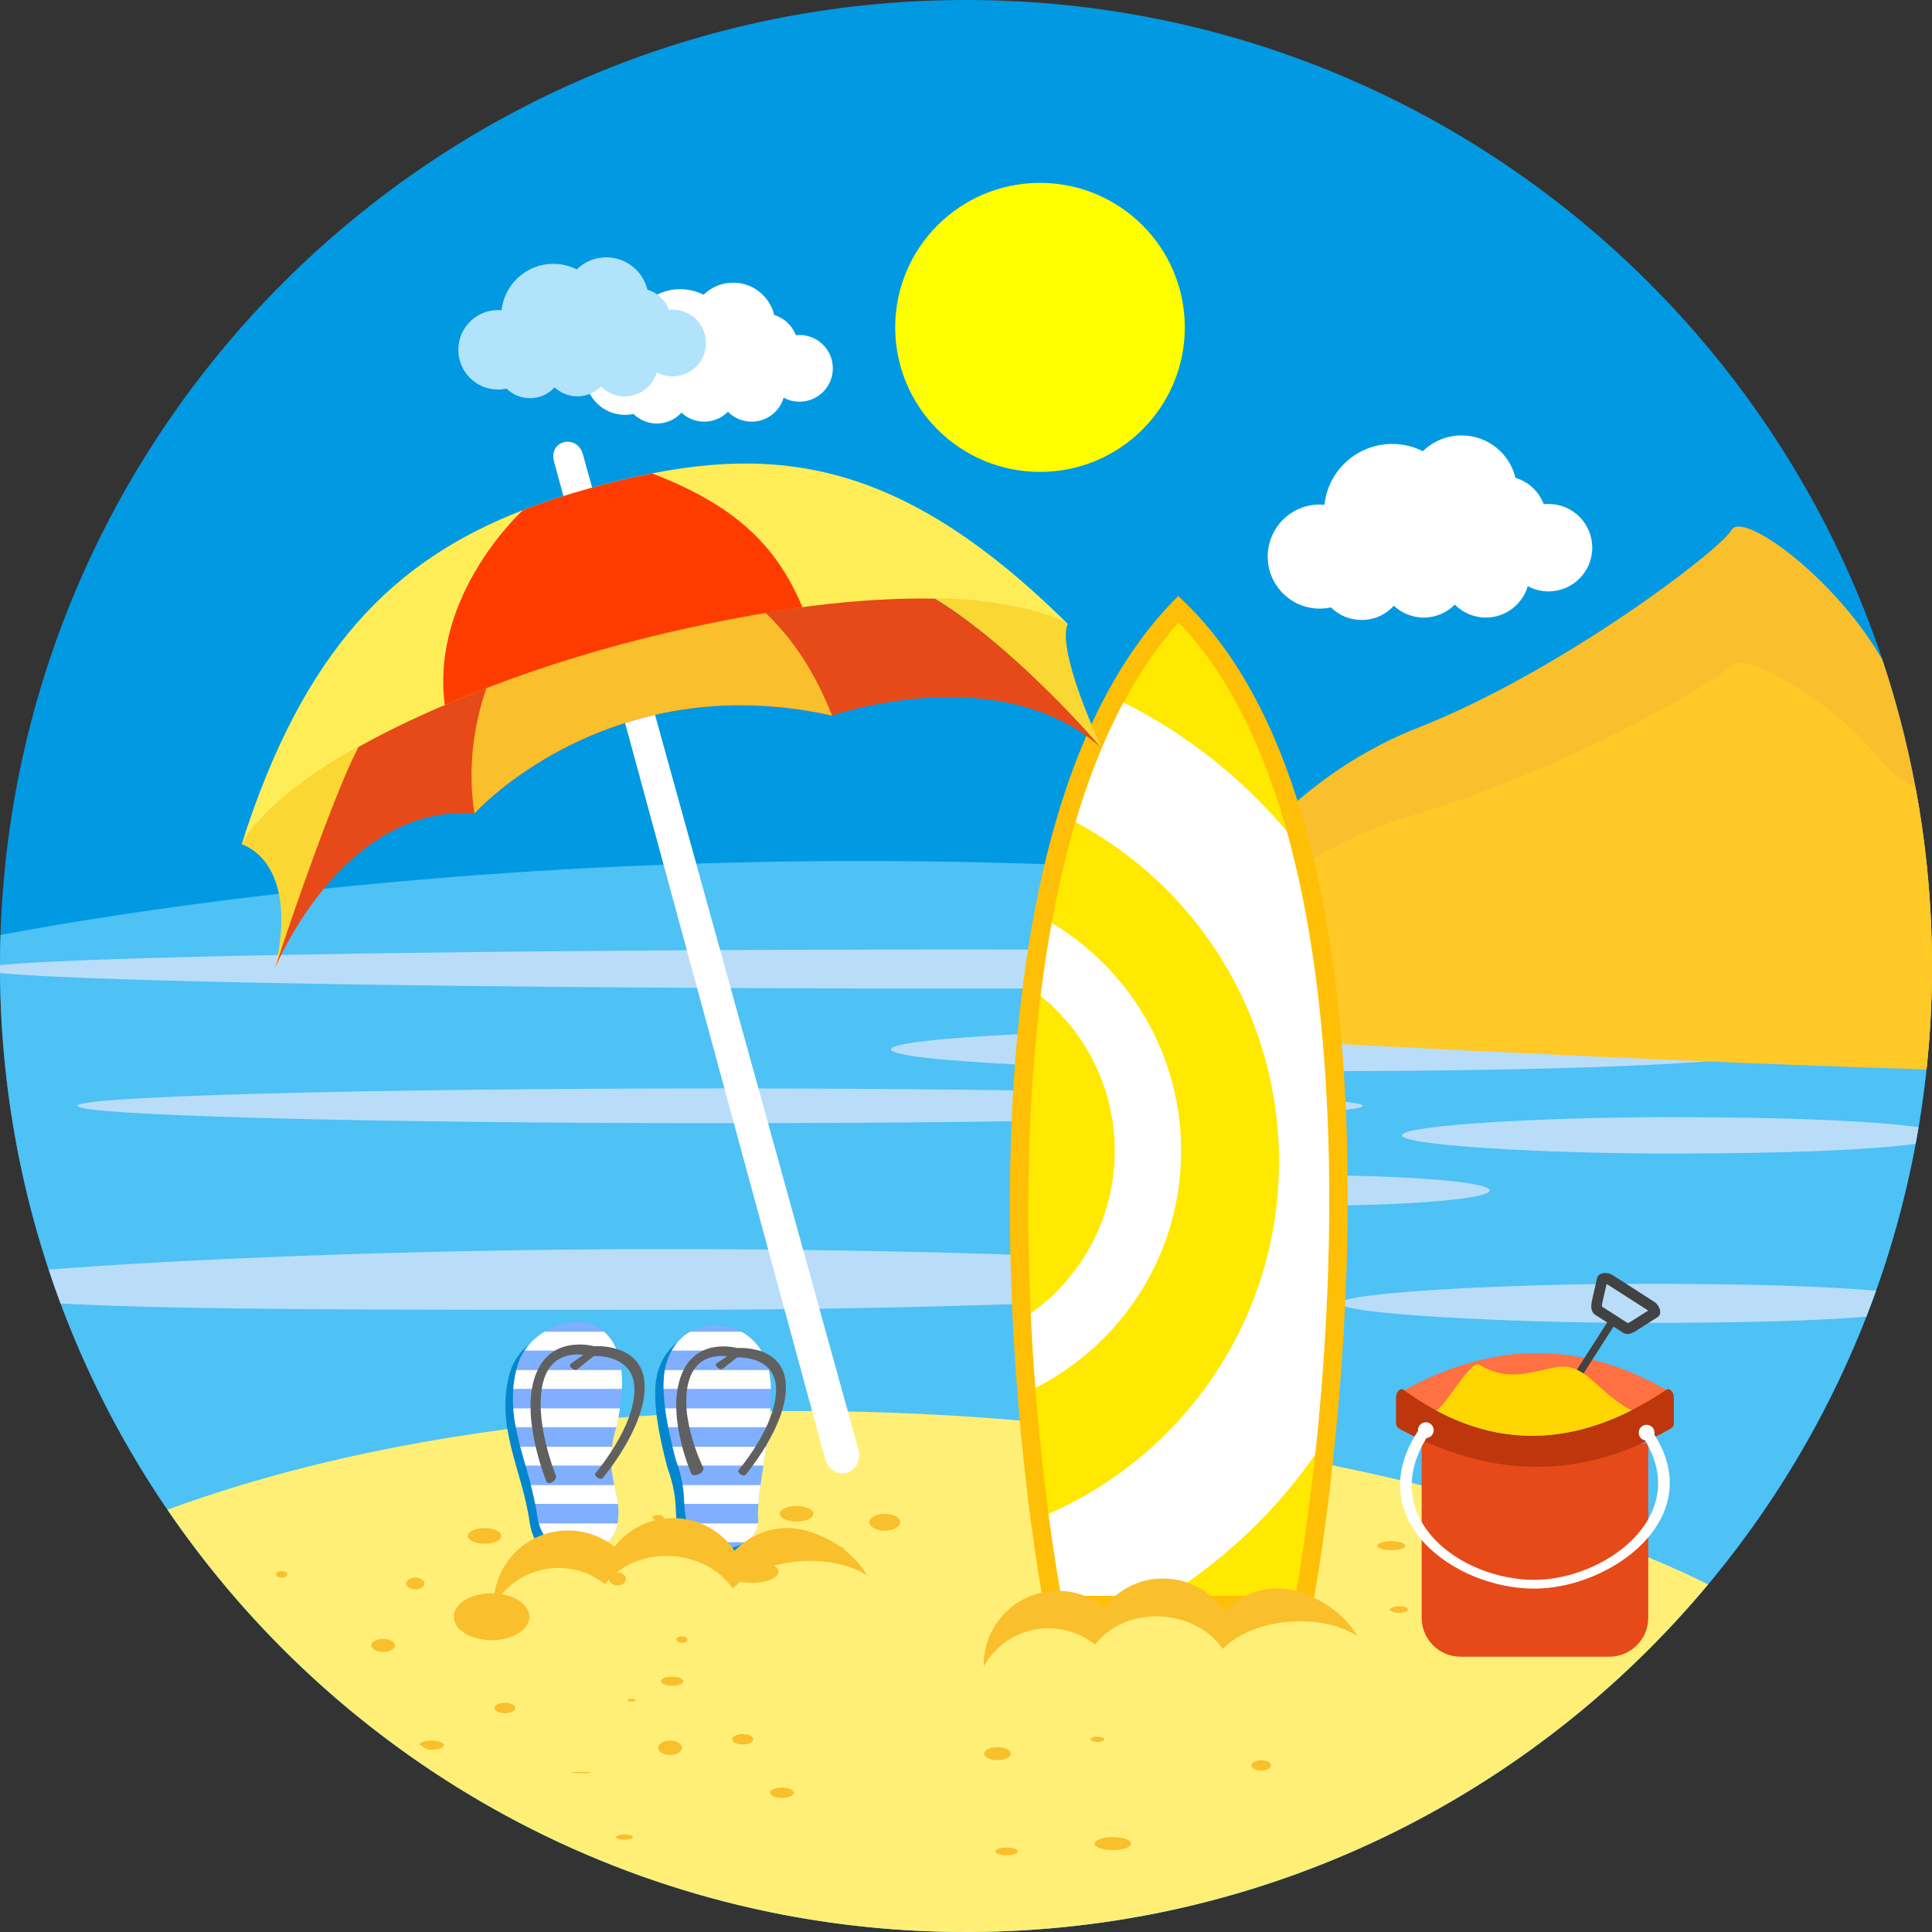 <?xml version="1.0" encoding="windows-1252"?>
<!-- Generator: Adobe Illustrator 19.0.0, SVG Export Plug-In . SVG Version: 6.00 Build 0)  -->
<svg version="1.1" id="Layer_1" xmlns="http://www.w3.org/2000/svg" xmlns:xlink="http://www.w3.org/1999/xlink" x="0px" y="0px" viewBox="0 0 512 512" style="enable-background:new 0 0 512 512;" xml:space="preserve">
<rect x="0" y="0" width="512" height="512" fill="#333333" stroke="none"/>
<path style="fill:#0299E3;" d="M256.005,0C397.384,0,512,114.616,512,256.005C512,397.384,397.384,512,256.005,512  C114.616,512,0,397.384,0,256.005C0,114.616,114.616,0,256.005,0z"/>
<path style="fill:#4EC1F5;" d="M0.147,247.761c64.712-12.093,271.741-42.275,511.824,10.53C510.74,398.625,396.622,512,256.005,512  C114.616,512,0,397.384,0,256.005C0,253.241,0.059,250.496,0.147,247.761z"/>
<path style="fill:#B9DDF9;" d="M354.279,272.346c65.259,0,118.152,2.569,118.152,5.743c0,3.184-52.893,5.753-118.152,5.753  s-118.152-2.569-118.152-5.753C236.127,274.915,289.02,272.346,354.279,272.346z M508.435,298.72  c-0.244,1.475-0.508,2.96-0.781,4.425c-11.79,1.524-32.419,2.559-65.161,2.559c-33.484,0-70.963-2.159-70.963-4.825  c0-2.667,37.137-4.825,70.963-4.825C475.498,296.053,496.909,297.137,508.435,298.72z M497.172,342.03  c-0.83,2.325-1.68,4.63-2.579,6.925c-13.851,0.996-28.092,1.621-60.297,1.621c-33.728,0-79.158-2.325-79.158-5.187  c0-2.852,44.834-5.167,79.158-5.167C467.429,340.223,483.077,340.926,497.172,342.03z M16.068,345.439  c-1.104-2.969-2.159-5.968-3.155-8.986c31.609-2.491,93.087-5.441,164.373-5.441c78.817,0,167.508,3.604,167.508,8.058  c0,4.444-89.551,8.049-167.508,8.049C107.339,347.119,48.058,347.217,16.068,345.439z M0.02,257.861c0-0.625-0.02-1.241-0.02-1.856  v-0.234c23.169-2.364,129.385-4.142,254.042-4.142c128.125,0,244.264,2.325,244.264,5.187c0,2.852-116.315,5.167-244.264,5.167  C129.238,261.983,23.179,260.215,0.02,257.861z M190.844,288.444c94.074,0,170.331,2.061,170.331,4.61  c0,2.54-76.257,4.601-170.331,4.601c-94.064,0-170.331-2.061-170.331-4.601C20.512,290.505,96.78,288.444,190.844,288.444z   M346.953,311.467c26.432,0,47.862,1.788,47.862,4.015c0,2.227-21.431,4.034-47.862,4.034c-26.441,0-47.872-1.807-47.872-4.034  C299.081,313.254,320.512,311.467,346.953,311.467z"/>
<path style="fill:#F9BF2C;" d="M510.564,283.199c-80.038-3.165-183.274-10.969-183.274-10.969l-1.084-5.206l-5.704-27.379  c0,0,17.436-31.921,55.198-46.749c37.762-14.818,80.223-47.159,83.124-52.395c2.901-5.226,26.559,11.927,39.14,32.849  c0.283,0.459,0.567,0.908,0.85,1.348C507.36,200.24,512,227.581,512,256.005C512,265.187,511.512,274.261,510.564,283.199z"/>
<path style="fill:#FFC928;" d="M510.545,283.404c-80.028-2.374-183.254-8.234-183.254-8.234l-1.084-3.907l-5.704-20.542  c0,0,17.436-23.951,55.198-35.076c37.762-11.116,80.223-35.389,83.124-39.315c2.901-3.927,26.559,8.957,39.14,24.654  c2.794,3.477,6.144,5.968,9.67,7.756c2.852,15.316,4.366,31.111,4.366,47.266C512,265.255,511.502,274.398,510.545,283.404z"/>
<path style="fill:#FFFF00;" d="M275.609,48.468c21.196,0,38.378,17.143,38.378,38.29c0,21.157-17.182,38.3-38.378,38.3  s-38.368-17.143-38.368-38.3C237.241,65.61,254.413,48.468,275.609,48.468z"/>
<path style="fill:#FFEF76;" d="M44.375,400.08c138.049-50.597,331.061-18.803,408.295,19.799  C405.716,476.172,335.046,512,256.005,512C168.046,512,90.46,467.644,44.375,400.08z"/>
<path style="fill:#F9BF2C;" d="M221.495,409.799c-1.231,0-2.227,0.381-2.227,0.86c0,0.479,0.996,0.869,2.227,0.869  c1.221,0,2.217-0.391,2.217-0.869C223.712,410.18,222.716,409.799,221.495,409.799z M190.16,394.591  c-2.354,0-4.269,1.319-4.269,2.94s1.915,2.94,4.269,2.94c2.354,0,4.259-1.319,4.259-2.94S192.514,394.591,190.16,394.591z   M234.467,401.155c-2.247,0-4.073,1.006-4.073,2.247s1.827,2.247,4.073,2.247c2.256,0,4.083-1.006,4.083-2.247  S236.723,401.155,234.467,401.155z M334.216,466.462c-1.426,0-2.588,0.615-2.588,1.377c0,0.772,1.162,1.387,2.588,1.387  c1.436,0,2.598-0.615,2.598-1.387C336.814,467.078,335.652,466.462,334.216,466.462z M290.837,460.24  c-1.026,0-1.856,0.313-1.856,0.694s0.83,0.694,1.856,0.694c1.026,0,1.856-0.313,1.856-0.694S291.863,460.24,290.837,460.24z   M294.91,486.848c-2.657,0-4.816,0.772-4.816,1.729s2.159,1.729,4.816,1.729c2.667,0,4.825-0.772,4.825-1.729  S297.577,486.848,294.91,486.848z M368.706,408.412c-2.041,0-3.702,0.537-3.702,1.211c0,0.664,1.661,1.211,3.702,1.211  c2.051,0,3.712-0.547,3.712-1.211C372.418,408.949,370.757,408.412,368.706,408.412z M128.418,404.954  c-2.462,0-4.444,0.928-4.444,2.071c0,1.153,1.983,2.081,4.444,2.081c2.452,0,4.444-0.928,4.444-2.081  C132.862,405.882,130.869,404.954,128.418,404.954z M163.65,416.705c-1.231,0-2.227,0.772-2.227,1.729s0.996,1.729,2.227,1.729  c1.221,0,2.217-0.772,2.217-1.729S164.871,416.705,163.65,416.705z M174.395,401.506c-0.811,0-1.485,0.303-1.485,0.684  s0.674,0.694,1.485,0.694c0.82,0,1.485-0.313,1.485-0.694S175.215,401.506,174.395,401.506z M74.646,416.363  c-0.82,0-1.485,0.381-1.485,0.86c0,0.479,0.664,0.86,1.485,0.86c0.821,0,1.485-0.381,1.485-0.86  C76.13,416.744,75.466,416.363,74.646,416.363z M154,469.569c-1.436,0-2.588,0.078-2.588,0.176s1.153,0.176,2.588,0.176  s2.598-0.078,2.598-0.176S155.435,469.569,154,469.569z M165.496,486.154c-1.221,0-2.217,0.313-2.217,0.694s0.996,0.694,2.217,0.694  c1.231,0,2.227-0.313,2.227-0.694S166.727,486.154,165.496,486.154z M114.323,461.276c-1.602,0-2.93,0.41-3.253,0.957l0.742,0.488  l1.397,0.908c0.352,0.039,0.723,0.068,1.114,0.068c1.846,0,3.341-0.547,3.341-1.211  C117.663,461.823,116.169,461.276,114.323,461.276z M264.327,463.005c-1.954,0-3.526,0.772-3.526,1.729s1.573,1.729,3.526,1.729  c1.944,0,3.516-0.772,3.516-1.729S266.271,463.005,264.327,463.005z M196.831,459.557c-1.534,0-2.784,0.615-2.784,1.377  s1.25,1.377,2.784,1.377c1.534,0,2.784-0.615,2.784-1.377S198.365,459.557,196.831,459.557z M207.215,473.72  c-1.739,0-3.155,0.615-3.155,1.377c0,0.762,1.416,1.387,3.155,1.387s3.155-0.625,3.155-1.387  C210.37,474.335,208.953,473.72,207.215,473.72z M266.73,489.612c-1.631,0-2.96,0.459-2.96,1.035s1.328,1.035,2.96,1.035  c1.641,0,2.969-0.459,2.969-1.035S268.371,489.612,266.73,489.612z M370.748,425.692c-1.328,0-2.413,0.381-2.413,0.86  c0,0.479,1.084,0.869,2.413,0.869s2.413-0.391,2.413-0.869C373.16,426.072,372.076,425.692,370.748,425.692z M101.537,434.326  c-1.748,0-3.155,0.772-3.155,1.729c0,0.957,1.407,1.729,3.155,1.729c1.739,0,3.145-0.772,3.145-1.729  C104.682,435.098,103.275,434.326,101.537,434.326z M110.064,418.082c-1.338,0-2.413,0.703-2.413,1.563  c0,0.86,1.074,1.553,2.413,1.553c1.328,0,2.413-0.694,2.413-1.553C112.476,418.786,111.392,418.082,110.064,418.082z   M148.256,405.648c-1.739,0-3.155,0.928-3.155,2.071c0,1.153,1.416,2.081,3.155,2.081c1.739,0,3.155-0.928,3.155-2.081  C151.411,406.576,149.995,405.648,148.256,405.648z M133.79,451.254c-1.534,0-2.774,0.625-2.774,1.387s1.241,1.377,2.774,1.377  c1.543,0,2.784-0.615,2.784-1.377S135.333,451.254,133.79,451.254z M130.273,422.234c-5.529,0-10.012,2.784-10.012,6.222  c0,3.438,4.483,6.222,10.012,6.222c5.529,0,10.012-2.784,10.012-6.222C140.285,425.018,135.802,422.234,130.273,422.234z   M178.107,444.348c-1.641,0-2.969,0.537-2.969,1.211c0,0.664,1.328,1.201,2.969,1.201c1.641,0,2.969-0.537,2.969-1.201  C181.076,444.885,179.747,444.348,178.107,444.348z M177.55,461.276c-1.739,0-3.155,0.86-3.155,1.905  c0,1.045,1.416,1.895,3.155,1.895c1.739,0,3.155-0.85,3.155-1.895C180.705,462.135,179.288,461.276,177.55,461.276z   M167.352,450.219c-0.615,0-1.114,0.156-1.114,0.352c0,0.186,0.498,0.342,1.114,0.342s1.114-0.156,1.114-0.342  C168.466,450.375,167.967,450.219,167.352,450.219z M180.705,433.643c-0.82,0-1.485,0.381-1.485,0.86c0,0.479,0.664,0.86,1.485,0.86  s1.475-0.381,1.475-0.86C182.18,434.023,181.525,433.643,180.705,433.643z M199.244,413.599c-3.888,0-7.043,1.309-7.043,2.93  c0,1.621,3.155,2.94,7.043,2.94c3.888,0,7.043-1.319,7.043-2.94C206.287,414.908,203.132,413.599,199.244,413.599z M211.112,399.084  c-2.462,0-4.454,0.928-4.454,2.071c0,1.143,1.993,2.071,4.454,2.071c2.452,0,4.444-0.928,4.444-2.071  C215.556,400.012,213.564,399.084,211.112,399.084z M408.022,411.528c-2.061,0-3.712,1.543-3.712,3.448  c0,1.914,1.651,3.458,3.712,3.458c0.947,0,1.807-0.332,2.461-0.879l0.908-1.153c0.215-0.43,0.332-0.918,0.332-1.426  C411.724,413.072,410.063,411.528,408.022,411.528z"/>
<path style="fill:#FFBF06;" d="M277.055,427.85h35.193h35.203c9.905-53.156,26.422-213.495-35.203-269.885  C251.512,217.881,267.15,374.694,277.055,427.85z"/>
<path style="fill:#FFE900;" d="M312.375,164.998c-49.894,55.169-43.418,188.499-31.179,257.91h62.114  C355.314,354.875,363.256,217.774,312.375,164.998z"/>
<g>
	<path style="fill:#0287CF;" d="M135.216,363.519c-4.22,14.368,3.145,25.728,5.128,39.833c1.973,14.105,19.047,12.044,21.138,3.048   c2.1-8.986-4.249-13.235-0.059-26.578C169.706,342.753,139.426,349.141,135.216,363.519z"/>
	<path style="fill:#0287CF;" d="M200.26,361.361c5.148,10.149-2.276,34.06-1.563,43.135c0.772,8.938-15.414,10.96-18.119,3.643   c-2.706-7.326-0.039-8.977-3.751-19.34c-5.275-20.014-3.389-26.647,1.016-31.55C182.717,351.817,195.112,351.212,200.26,361.361z"/>
</g>
<path style="fill:#81AFFF;" d="M202.487,359.231c5.148,10.149-2.276,34.06-1.563,43.144c0.762,8.938-15.423,10.96-18.119,3.634  c-2.706-7.316-0.039-8.977-3.751-19.331c-5.275-20.024-3.399-26.647,1.016-31.55C184.944,349.698,197.339,349.092,202.487,359.231z   M137.209,361.663c-4.22,14.378,3.145,25.728,5.128,39.833c1.973,14.105,19.037,12.044,21.138,3.057  c2.1-8.996-4.249-13.245-0.059-26.588C171.709,340.897,141.419,347.295,137.209,361.663z"/>
<path style="fill:#FFFFFF;" d="M136.828,363.08h27.838c0.166,1.514,0.215,3.165,0.137,4.982h-28.776  C136.154,366.44,136.408,364.779,136.828,363.08z M176.192,363.08h27.565c0.313,1.534,0.479,3.204,0.537,4.982H175.86  C175.821,366.166,175.948,364.525,176.192,363.08z M204.187,373.238c-0.098,1.631-0.254,3.302-0.449,4.991h-26.656  c-0.352-1.807-0.615-3.458-0.82-4.991H204.187z M203.063,383.407c-0.244,1.69-0.508,3.36-0.752,4.982H179.63  c-0.176-0.547-0.371-1.114-0.576-1.709c-0.303-1.133-0.576-2.227-0.83-3.272H203.063z M201.54,393.565  c-0.244,1.797-0.449,3.477-0.557,4.982h-19.624c-0.078-1.494-0.127-3.038-0.449-4.982H201.54z M200.905,403.724  c-0.244,2.168-1.563,3.839-3.389,4.982h-12.659c-0.928-0.684-1.641-1.582-2.051-2.696c-0.303-0.83-0.547-1.582-0.733-2.286H200.905z   M178.019,357.903c0.596-1.016,1.28-1.924,2.051-2.774c0.772-0.869,1.739-1.612,2.842-2.208h13.528  c2.022,1.074,3.858,2.706,5.284,4.982H178.019z M136.027,373.238c0.117,1.68,0.352,3.341,0.664,4.991h26.647l0.078-0.264  c0.371-1.661,0.664-3.233,0.889-4.728H136.027z M137.883,383.407c0.44,1.651,0.908,3.311,1.387,4.982h22.739  c-0.098-1.504-0.068-3.145,0.176-4.982H137.883z M140.696,393.565c0.42,1.631,0.811,3.292,1.143,4.982h21.939  c-0.205-1.68-0.606-3.282-0.967-4.982H140.696z M142.806,403.724c0.615,2.1,1.612,3.741,2.852,4.982h15.375  c1.192-1.123,2.061-2.52,2.442-4.151c0.068-0.283,0.127-0.557,0.176-0.83H142.806z M163.465,357.903  c-0.83-2.149-1.993-3.78-3.37-4.982h-15.834c-2.081,1.289-3.927,2.999-5.265,4.982H163.465z"/>
<g>
	<path style="fill:#606060;" d="M183.254,390.635c-0.02-0.039-6.359-14.3-3.126-24.986c3.331-10.999,13.773-8.781,15.228-8.42   c1.661-0.078,12.708-0.264,12.913,10.149c0.195,10.764-10.793,23.56-10.725,23.492c-0.606,0.557-2.335-0.615-1.797-1.309   c0.029-0.039,10.11-11.79,9.924-21.509c-0.147-7.844-7.971-8.352-10.334-8.322l-3.682,2.901c-0.547,0.694-2.383-0.469-1.856-1.25   l2.901-1.954c-2.725-0.313-8.156-0.068-10.09,6.339c-2.969,9.817,3.839,23.374,3.858,23.413   C186.243,390.791,183.684,391.358,183.254,390.635z"/>
	<path style="fill:#606060;" d="M144.828,392.676c-0.01-0.039-6.642-16.049-3.282-27.174c3.468-11.448,14.339-9.133,15.853-8.752   c1.729-0.088,13.226-0.283,13.441,10.549c0.215,11.213-11.233,24.527-11.165,24.468c-0.625,0.576-2.432-0.645-1.866-1.377   c0.029-0.029,10.53-12.268,10.334-22.388c-0.166-8.166-8.303-8.684-10.754-8.664l-4.308,3.468   c-0.576,0.733-2.481-0.479-1.934-1.299l3.487-2.471c-2.833-0.332-8.488-0.078-10.51,6.593c-3.087,10.217,3.243,25.572,3.262,25.611   C147.162,392.911,145.277,393.428,144.828,392.676z"/>
</g>
<path style="fill:#FFFFFF;" d="M297.733,186.155c16.664,8.332,31.374,19.995,43.271,34.109  c13.997,50.031,12.933,115.124,7.541,165.213c-10.432,14.945-23.794,27.702-39.257,37.43h-28.092  c-1.182-6.681-2.305-13.968-3.331-21.714c35.965-15.746,61.088-51.642,61.088-93.41c0-38.944-21.841-72.78-53.928-89.942  C288.424,206.375,292.615,195.698,297.733,186.155z M278.715,244.577c20.532,12.288,34.295,34.744,34.295,60.414  c0,27.438-15.716,51.213-38.632,62.807c-0.498-6.437-0.918-13.03-1.231-19.741c13.48-9.563,22.271-25.279,22.271-43.066  c0-16.596-7.668-31.404-19.653-41.074C276.576,257.363,277.553,250.906,278.715,244.577z"/>
<path style="fill:#F9BF2C;" d="M280.346,421.599c4.669,0,8.957,1.621,12.327,4.327c3.604-4.63,9.221-7.599,15.541-7.599  c6.789,0,12.776,3.428,16.312,8.645c3.575-3.712,8.557-6.027,14.183-6.027c5.626,0,15.873,3.946,21.011,12.64  c-9.387-6.251-27.584-5.001-35.692,3.419c-7.218-10.637-25.416-11.985-33.836-1.153c-3.38-2.715-7.658-4.327-12.327-4.327  c-7.384,0-13.812,4.054-17.182,10.061C260.527,430.595,269.318,421.599,280.346,421.599z"/>
<path style="fill:#FFFFFF;" d="M180.255,76.638c2.237,0,4.337,0.527,6.203,1.465c2.022-1.973,4.786-3.194,7.834-3.194  c5.284,0,9.709,3.653,10.891,8.576c2.637,0.791,4.757,2.784,5.724,5.343c0.322-0.039,0.645-0.049,0.967-0.049  c4.884,0,8.84,3.956,8.84,8.84c0,4.874-3.956,8.83-8.84,8.83c-1.524,0-2.95-0.381-4.2-1.055c-1.074,3.673-4.464,6.349-8.478,6.349  c-2.462,0-4.679-0.996-6.281-2.618c-1.602,1.621-3.829,2.618-6.281,2.618c-2.335,0-4.454-0.899-6.037-2.383  c-1.621,1.768-3.936,2.882-6.525,2.882c-2.413,0-4.61-0.977-6.203-2.549c-0.733,0.166-1.485,0.244-2.266,0.244  c-5.812,0-10.53-4.708-10.53-10.52c0-5.822,4.718-10.53,10.53-10.53c0.322,0,0.635,0.01,0.947,0.039  C167.294,82.02,173.144,76.638,180.255,76.638z"/>
<path style="fill:#B1E3FB;" d="M146.644,69.918c2.227,0,4.327,0.537,6.203,1.475c2.012-1.983,4.776-3.194,7.824-3.194  c5.284,0,9.709,3.653,10.901,8.566c2.637,0.791,4.757,2.784,5.714,5.343c0.322-0.029,0.645-0.049,0.967-0.049  c4.884,0,8.84,3.956,8.84,8.84c0,4.874-3.956,8.83-8.84,8.83c-1.524,0-2.95-0.381-4.2-1.055c-1.065,3.673-4.464,6.359-8.478,6.359  c-2.462,0-4.679-1.006-6.281-2.628c-1.602,1.621-3.819,2.628-6.281,2.628c-2.335,0-4.454-0.908-6.037-2.383  c-1.612,1.768-3.936,2.872-6.525,2.872c-2.413,0-4.601-0.967-6.193-2.54c-0.733,0.156-1.494,0.244-2.276,0.244  c-5.812,0-10.52-4.718-10.52-10.53c0-5.812,4.708-10.53,10.52-10.53c0.322,0,0.635,0.02,0.947,0.049  C133.673,75.3,139.533,69.918,146.644,69.918z"/>
<path style="fill:#FFFFFF;" d="M368.95,117.653c2.921,0,5.685,0.694,8.127,1.924c2.647-2.588,6.271-4.19,10.266-4.19  c6.925,0,12.727,4.796,14.271,11.243c3.458,1.035,6.242,3.643,7.502,6.994c0.42-0.039,0.84-0.068,1.27-0.068  c6.388,0,11.575,5.187,11.575,11.585c0,6.398-5.187,11.585-11.575,11.585c-1.993,0-3.868-0.508-5.509-1.387  c-1.407,4.806-5.851,8.322-11.116,8.322c-3.214,0-6.124-1.309-8.225-3.428c-2.1,2.12-5.011,3.428-8.234,3.428  c-3.057,0-5.841-1.192-7.912-3.126c-2.11,2.315-5.157,3.77-8.547,3.77c-3.165,0-6.037-1.27-8.127-3.331  c-0.957,0.215-1.944,0.322-2.969,0.322c-7.619,0-13.792-6.173-13.792-13.802c0-7.619,6.173-13.792,13.792-13.792  c0.42,0,0.83,0.02,1.241,0.059C351.964,124.706,359.632,117.653,368.95,117.653z"/>
<path style="fill:#FF7042;" d="M372.701,379.04c22.066-16.459,44.893-16.146,68.453,0c0.86,0.596,1.885-0.86,1.885-1.914  c0-2.364,0-4.728,0-7.082c0-1.055-0.977-1.407-1.885-1.924c-21.724-12.474-44.502-12.933-68.453,0  c-0.918,0.498-1.885,0.869-1.885,1.924c0,2.354,0,4.718,0,7.082C370.816,378.181,371.861,379.666,372.701,379.04z"/>
<path style="fill:#E54A18;" d="M436.798,381.697v47.052c0,5.665-4.63,10.295-10.295,10.295H387.05  c-5.665,0-10.295-4.63-10.295-10.295v-47.423C376.755,379.617,436.612,385.829,436.798,381.697z"/>
<path style="fill:#BD360C;" d="M371.881,368.267c22.495,16.469,45.772,16.156,69.781,0c0.879-0.586,1.924,0.869,1.924,1.924  c0,2.364,0,4.718,0,7.082c0,1.055-0.996,1.397-1.924,1.914c-22.144,12.483-45.362,12.933-69.781,0  c-0.928-0.488-1.914-0.86-1.914-1.914c0-2.364,0-4.718,0-7.082C369.966,369.136,371.031,367.651,371.881,368.267z"/>
<path style="fill:#FFFFFF;" d="M438.409,380.154c14.232,22.29-11.594,40.849-31.814,40.849c-21.382,0-46.124-18.471-30.817-41.767  c-0.01-0.078-0.01-0.147-0.01-0.225c0-1.153,0.938-2.09,2.09-2.09c1.153,0,2.09,0.938,2.09,2.09c0,1.104-0.85,2.012-1.924,2.09  c-12.991,21.177,8.996,37.577,28.571,37.577c18.451,0,41.66-16.596,29.382-36.942c-0.967-0.186-1.7-1.035-1.7-2.061  c0-1.153,0.938-2.09,2.09-2.09c1.153,0,2.09,0.938,2.09,2.09C438.458,379.841,438.448,380.007,438.409,380.154z"/>
<path style="fill:#424242;" d="M427.606,351.554l-10.95,17.094l-1.69-1.084l10.95-17.094l-3.096-1.983  c-1.348-0.86-1.241-2.462-0.889-4.024l1.299-5.714c0.352-1.563,2.676-1.748,4.024-0.889l11.165,7.15  c1.358,0.869,2.237,3.165,0.889,4.024l-5.128,3.262c-1.358,0.869-2.686,1.748-4.034,0.889L427.606,351.554z M425.77,340.252  l-1.094,4.835c-0.059,0.225-0.176,0.811-0.166,1.143l6.916,4.435c0.381-0.166,0.996-0.586,1.241-0.733l4.122-2.628L425.77,340.252z"/>
<path style="fill:#FFD500;" d="M380.681,373.834c16.81,8.986,34.051,8.82,51.701-0.088c-7.677-3.829-11.36-10.92-17.162-11.526  c-5.831-0.615-13.792,5.255-23.199-0.586C389.863,360.286,383.035,372.525,380.681,373.834z"/>
<path style="fill:#FFFFFF;" d="M154.439,120.261l73.005,263.721c0.742,2.696-0.44,5.49-2.842,6.261  c-2.403,0.772-5.167-0.752-5.9-3.458L146.849,122.41C145.277,116.569,152.847,115.016,154.439,120.261z"/>
<path style="fill:#E54A18;" d="M162.331,149.741c44.346-12.132,79.539-8.771,129.697,48.595  c-27.047-24.185-71.481-8.703-71.481-8.703h-0.02c-59.681-13.226-94.797,25.943-94.797,25.943  c-35.096-2.461-52.766,40.839-52.766,40.839c14.154-60.004,37.118-86.602,71.315-100.618  C149.985,153.462,155.992,151.47,162.331,149.741z"/>
<path style="fill:#F9BF2C;" d="M162.331,149.741c5.49-1.504,10.842-2.764,16.097-3.722c25.123,12.132,35.145,26.422,42.099,43.613  c-59.681-13.226-94.797,25.943-94.797,25.943c-5.304-34.891,18.549-59.779,18.549-59.779  C149.985,153.462,155.992,151.47,162.331,149.741z"/>
<path style="fill:#FFED58;" d="M156.734,129.277c44.346-12.122,79.012-10.696,126.288,36.131  c-47.462-23.472-195.278,18.285-218.995,58.343c16.439-51.672,40.234-75.261,74.607-88.584  C144.368,132.95,150.405,131.006,156.734,129.277z"/>
<path style="fill:#FF3C00;" d="M156.734,129.277c5.49-1.494,10.833-2.794,16.068-3.819c24.361,9.309,33.689,21.079,39.862,35.438  c-32.566,4.767-64.468,13.011-94.797,25.953v-0.01c-3.829-29.499,20.766-51.672,20.766-51.672  C144.368,132.95,150.405,131.006,156.734,129.277z"/>
<g>
	<path style="fill:#FBD734;" d="M72.966,256.415c4.435-13.968,16.498-48.273,22.075-58.48c-15.189,7.599-28.2,19.663-31.013,25.816   C64.028,223.752,79.451,227.834,72.966,256.415z"/>
	<path style="fill:#FBD734;" d="M292.029,198.336c-10.256-11.77-28.297-30.056-44.248-39.687c5.529-0.479,26.598,1.397,35.242,6.759   C283.023,165.408,279.047,169.755,292.029,198.336z"/>
</g>
<path style="fill:#F9BF2C;" d="M150.493,405.589c4.669,0,8.957,1.621,12.327,4.327c3.595-4.63,9.221-7.599,15.541-7.599  c6.789,0,12.776,3.428,16.312,8.645c3.575-3.712,8.557-6.027,14.183-6.027c5.617,0,15.873,3.946,21.011,12.64  c-9.387-6.251-27.584-5.001-35.692,3.419c-7.218-10.637-25.416-11.985-33.846-1.153c-3.37-2.715-7.648-4.327-12.317-4.327  c-7.384,0-13.812,4.054-17.182,10.061C130.674,414.586,139.455,405.589,150.493,405.589z"/>
<g>
</g>
<g>
</g>
<g>
</g>
<g>
</g>
<g>
</g>
<g>
</g>
<g>
</g>
<g>
</g>
<g>
</g>
<g>
</g>
<g>
</g>
<g>
</g>
<g>
</g>
<g>
</g>
<g>
</g>
</svg>